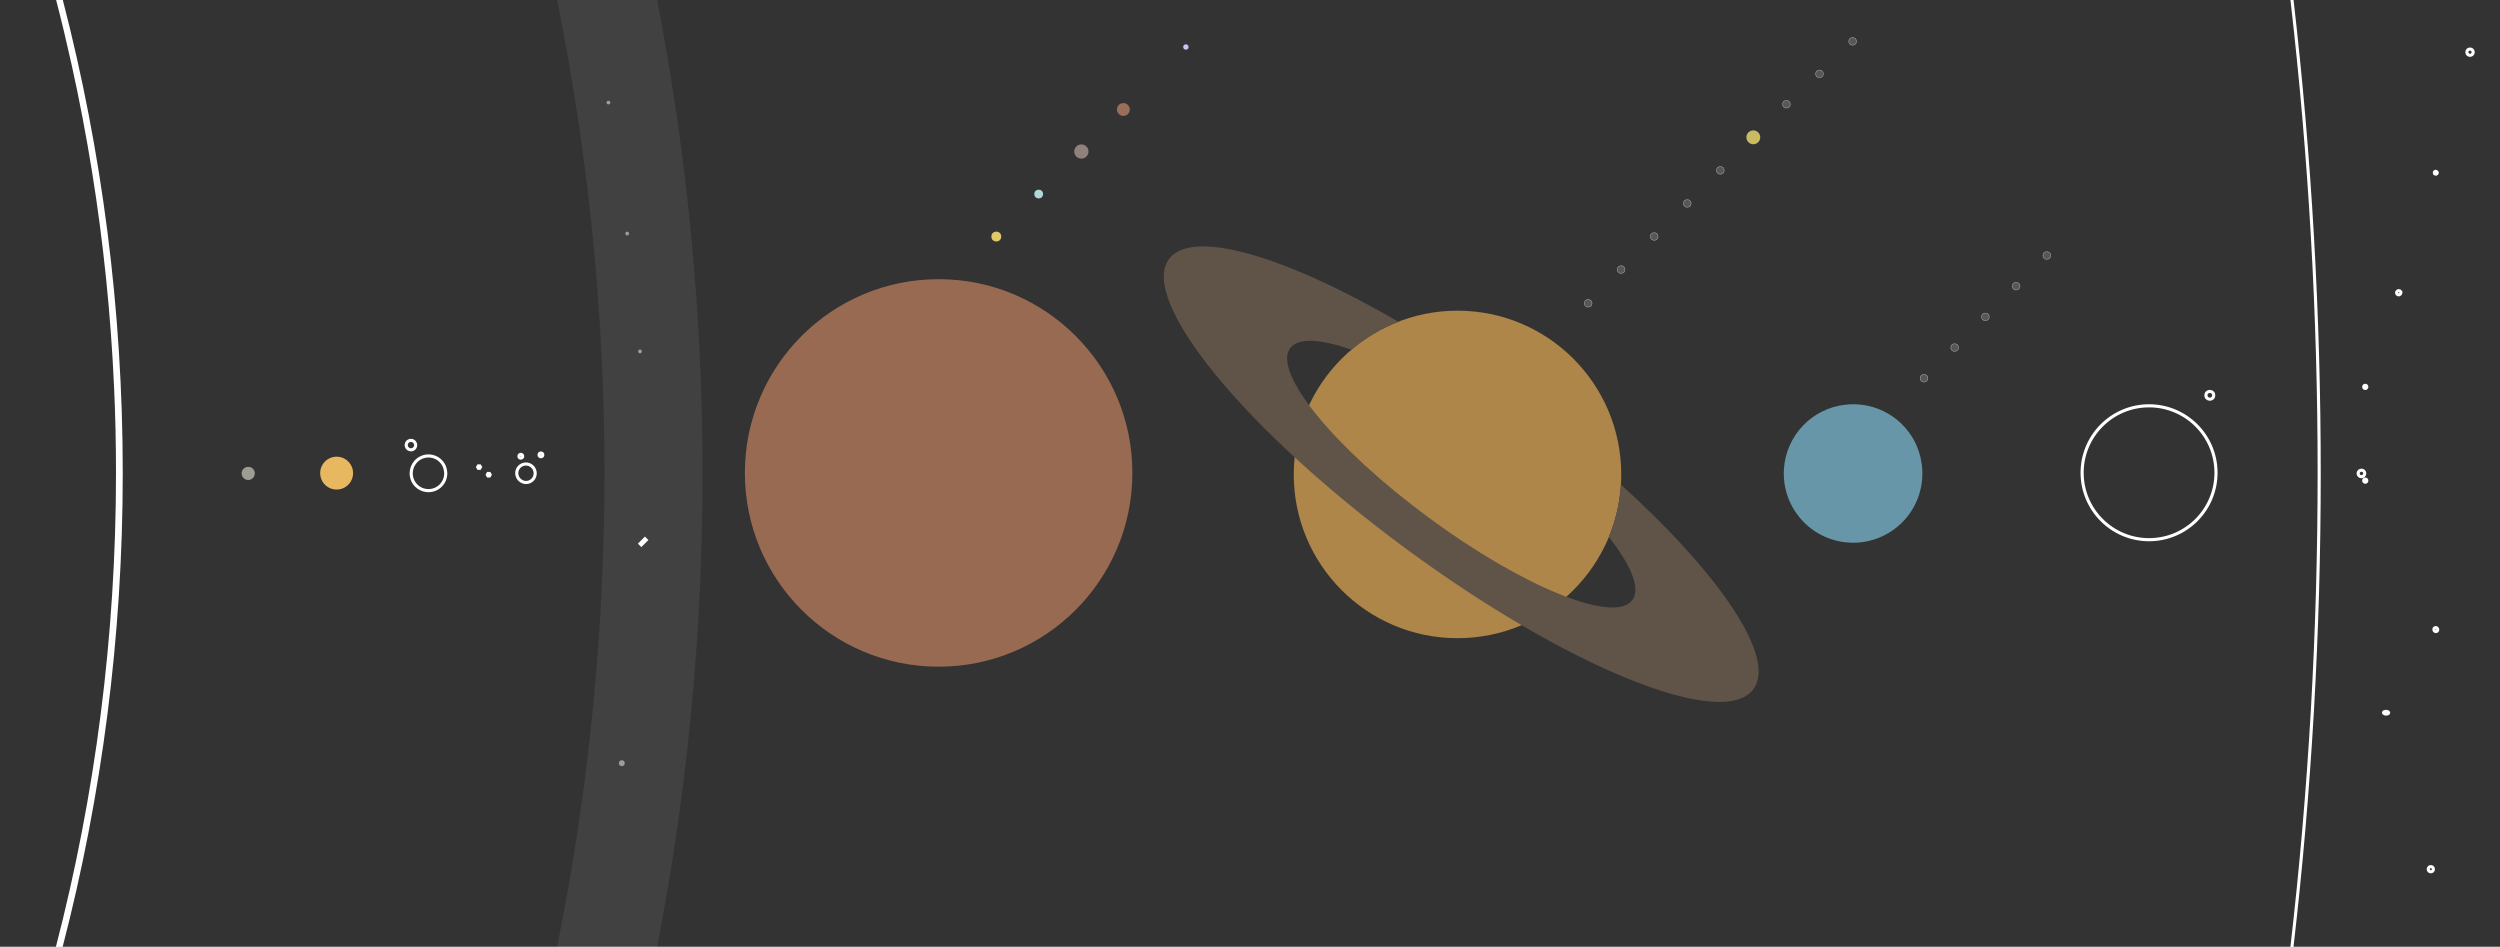 <?xml version="1.0" encoding="utf-8"?>
<!-- Generator: Adobe Illustrator 22.0.1, SVG Export Plug-In . SVG Version: 6.00 Build 0)  -->
<svg version="1.1" xmlns="http://www.w3.org/2000/svg" xmlns:xlink="http://www.w3.org/1999/xlink" x="0px" y="0px"
	 viewBox="0 0 4000 1514.8" style="enable-background:new 0 0 4000 1514.8;" xml:space="preserve">
<rect x="0" y="0" width="4000" height="1514.8" fill="#333333" stroke="none"/>
<style type="text/css">
	.st0{display:none;}
	.st1{display:inline;fill:#1B1F28;}
	.st2{display:inline;fill:#FCEB4C;}
	.st3{display:inline;fill:none;stroke:#FFFFFF;stroke-width:5;stroke-miterlimit:10;enable-background:new    ;}
	.st4{fill:#FFFFFF;enable-background:new    ;}
	.st5{fill:#FFFFFF;}
	.st6{fill:none;stroke:#FFFFFF;stroke-width:5;stroke-miterlimit:10;}
	.st7{fill:none;stroke:#FFFFFF;stroke-width:5;stroke-miterlimit:10;enable-background:new    ;}
	.st8{display:inline;}
	.st9{display:inline;fill:none;stroke:#FFFFFF;stroke-width:5;stroke-miterlimit:10;}
	.st10{opacity:7.000000e-02;fill:#FFFFFF;enable-background:new    ;}
	.st11{display:none;opacity:7.000000e-02;fill:#FFFFFF;enable-background:new    ;}
	.st12{fill:#575756;stroke:#B2B2B2;stroke-width:0.75;stroke-miterlimit:10;}
	.st13{fill:#9D9D9C;}
	.st14{fill:#6896A9;}
	.st15{fill:#9E9D91;}
	.st16{fill:#AF864A;}
	.st17{fill:#E0C968;}
	.st18{fill:#AFD8D6;}
	.st19{fill:#91817D;}
	.st20{fill:#996E5B;}
	.st21{fill:#CBC1F4;}
	.st22{fill:#CABA62;}
	.st23{fill:#996A52;}
	.st24{fill:#E8B861;}
	.st25{fill:#605449;}
	.st26{fill:#D5E7EA;}
	.st27{fill:#90CAD3;}
	.st28{fill:#C7C6C6;}
	.st29{fill:#7A2B2B;}
	.st30{fill:#9B6D67;}
	.st31{fill:#AFA6A6;}
	.st32{fill:#AAA196;}
	.st33{display:inline;fill:#4075A9;}
	.st34{display:inline;fill:#768674;}
	.st35{display:inline;fill:#4674B9;}
	.st36{display:inline;fill:#9B400D;}
	.st37{display:inline;fill:#848484;enable-background:new    ;}
	.st38{display:inline;fill:#FFFFFF;}
</style>
<g id="Layer_3" class="st0">
	<rect id="BG" class="st1" width="4000" height="1514.8"/>
	<path class="st2" d="M100.6,0H89.9H0v1515.1h89.5h10.7c62.8-242.3,96.2-496.4,96.2-758.4C196.4,495.4,163.1,241.8,100.6,0z"/>
</g>
<g id="Black_and_White">
	<g id="OUTER_ELEMENTS_1_">
		<g class="st0">
			<path class="st3" d="M893.7,1515.1c49.4-249.4,74.2-503.3,74.1-757.8C968,503,943.1,249.3,893.8,0h-2.5
				c50.5,249.3,75.9,503,75.8,757.4c0.1,254.5-25.3,508.3-75.8,757.8H893.7z"/>
			<path class="st3" d="M1051.4,0h-0.8c47.3,249.5,71.1,503.2,71,757.4c0.1,254.3-23.7,508.1-71.1,757.8h0.8
				c48.5-249.7,72.8-503.4,72.7-757.8C1124.1,503.2,1099.8,249.5,1051.4,0z"/>
		</g>
		<path class="st4" d="M3669.7,0h-5c29,251.4,43.6,504.3,43.5,757.4c0,253.2-14.5,506.2-43.6,757.8h5
			c29.1-251.5,43.6-504.5,43.6-757.8C3713.2,504.3,3698.7,251.4,3669.7,0z"/>
		<g id="SUN_1_">
			<path class="st5" d="M196.4,756.7c0,262-33.4,516.1-96.2,758.4H89.4c62.8-242.3,96.2-496.4,96.2-758.4c0-46.1-1-92-3.1-137.6
				c-5.2-115.3-16.9-230.2-35.2-344.2c-9.3-57.5-20.1-114.5-32.6-170.9c-7.7-34.9-16-69.6-24.9-104h10.7
				C163.1,241.8,196.4,495.4,196.4,756.7z"/>
		</g>
	</g>
	<g id="Outer_Rim_1_">
		<g id="Kuiper_Planets_1_">
			<circle id="Eris_1_" class="st6" cx="3952" cy="83.5" r="5"/>
			<path id="Quaoar_1_" class="st6" d="M3899.6,276.4c0,0.3,0,0.5-0.1,0.7c-0.1,0.3-0.3,0.7-0.6,0.9c-0.3,0.3-0.7,0.5-1.1,0.6
				c-0.2,0.1-0.4,0.1-0.6,0.1c-0.5,0-1.1-0.2-1.5-0.5c-0.2-0.1-0.3-0.3-0.4-0.4c-0.3-0.4-0.4-0.8-0.4-1.2c0-0.1,0-0.1,0-0.2
				c0-0.5,0.1-0.9,0.4-1.3c0.1-0.1,0.2-0.2,0.2-0.3c0.3-0.3,0.6-0.5,0.9-0.6c0.2-0.1,0.5-0.1,0.7-0.1c0.7,0,1.4,0.3,1.8,0.9
				c0.1,0.2,0.3,0.3,0.3,0.5c0,0.1,0.1,0.2,0.1,0.3C3899.6,276,3899.7,276.2,3899.6,276.4z"/>
			<path id="Gonggong_1_" class="st6" d="M3898.5,1010.3c-1.5,0.6-3.3-0.2-4-1.8c-0.3-0.6-0.3-1.3-0.2-2.1l0,0
				c0.1-0.3,0.2-0.7,0.5-1c0.2-0.4,0.7-0.8,1.3-1c0.5-0.2,1-0.3,1.5-0.2c0.6,0.1,1.1,0.3,1.5,0.6l0,0c0.5,0.4,0.8,0.8,1,1.3
				C3900.8,1007.9,3900.1,1009.7,3898.5,1010.3z"/>
			<circle id="Sedna_1_" class="st6" cx="3889.3" cy="1390.7" r="4.1"/>
			<path id="Makemake_1_" class="st6" d="M3841.3,468.4c0,0.4-0.1,0.7-0.2,1c-0.2,0.5-0.4,0.9-0.8,1.3c-0.4,0.4-0.9,0.7-1.5,0.9
				c-0.3,0.1-0.6,0.1-0.9,0.1c-0.8,0-1.5-0.3-2.1-0.8c-0.2-0.2-0.4-0.4-0.6-0.6c-0.4-0.5-0.6-1.1-0.6-1.7c0-0.1,0-0.2,0-0.2
				c0-0.7,0.2-1.4,0.6-1.9c0.1-0.2,0.2-0.3,0.4-0.4c0.4-0.4,0.8-0.7,1.3-0.9c0.3-0.1,0.7-0.2,1.1-0.2c1,0,1.9,0.4,2.6,1.2
				c0.2,0.2,0.4,0.5,0.5,0.8c0.1,0.1,0.1,0.3,0.2,0.4C3841.2,467.8,3841.3,468.1,3841.3,468.4z"/>
			<path id="Haumea_1_" class="st6" d="M3821.9,1140.4c0,1.2-1.9,2.1-4.1,2.1c-0.9,0-1.8-0.1-2.6-0.5l0,0c-0.4-0.1-0.7-0.3-1-0.6
				c-0.4-0.3-0.6-0.7-0.6-1.1c0-0.4,0.2-0.8,0.5-1c0.4-0.4,1-0.7,1.5-0.8l0,0c0.7-0.2,1.4-0.3,2.1-0.3
				C3820.1,1138.3,3821.9,1139.3,3821.9,1140.4z"/>
			<circle id="Orcus_1_" class="st6" cx="3784.4" cy="619" r="2.5"/>
			<circle id="Charon_1_" class="st6" cx="3784.4" cy="769" r="2.5"/>
			<circle id="Pluto_1_" class="st6" cx="3778.3" cy="757.5" r="5.2"/>
		</g>
		<circle id="Neptune_1_" class="st6" cx="3438.5" cy="756.4" r="107.1"/>
		<circle id="Triton_1_" class="st6" cx="3535.7" cy="632.5" r="6.2"/>
	</g>
	<g id="Motherworlds">
		<g id="Mars_x27_s_Planets_1_">
			<circle id="Phobos_1_" class="st6" cx="833.3" cy="730" r="3"/>
			<circle id="Deimos_1_" class="st6" cx="865.5" cy="727.8" r="3"/>
		</g>
		<path id="Mars_1_" class="st6" d="M856.3,757.3c0,6.3-4,11.9-9.9,13.9l-0.7,0.2c-2.9,0.8-5.9,0.8-8.7-0.2
			c-2.3-0.8-4.4-2.1-6.1-3.9c-0.1-0.1-0.3-0.3-0.4-0.4c-1.5-1.7-2.5-3.6-3.1-5.8c-0.2-0.6-0.3-1.2-0.4-1.8c-0.1-0.7-0.2-1.4-0.2-2.2
			c0-5.8,3.4-11.1,8.7-13.4c0.5-0.2,1.1-0.5,1.7-0.6c0.3-0.1,0.7-0.2,1.1-0.3c0.5-0.1,0.9-0.2,1.4-0.3c0.6-0.1,1.3-0.1,1.9-0.1
			c1.1,0,2.2,0.1,3.3,0.4l0,0C851.6,744.4,856.3,750.4,856.3,757.3L856.3,757.3z"/>
		<path id="Earth_1_" class="st6" d="M713.2,757.3c0,15.3-12.3,27.7-27.6,27.7c0,0,0,0-0.1,0c-0.9,0-1.7,0-2.6-0.1
			c-13.2-1.2-23.6-11.6-24.9-24.8c-0.1-0.9-0.1-1.8-0.1-2.7v-0.1c0-6.5,2.3-12.8,6.5-17.8c0.2-0.2,0.3-0.4,0.5-0.6
			c0.5-0.6,1-1.1,1.6-1.7c3.3-3.2,7.4-5.5,11.8-6.7l0,0c2.4-0.7,4.8-1,7.2-1c4.8,0,9.5,1.3,13.7,3.6l0.5,0.3
			c0.5,0.3,0.9,0.6,1.4,0.9c1.6,1.1,3.1,2.4,4.4,3.8c0.7,0.7,1.3,1.4,1.8,2.1c0.1,0.1,0.2,0.2,0.3,0.3c3.2,4.2,5,9.2,5.4,14.5
			C713.2,755.9,713.2,756.6,713.2,757.3z"/>
		<path id="Luna_1_" class="st7" d="M665.1,712.2c0,3-1.8,5.7-4.6,6.9c-0.6,0.3-1.2,0.4-1.8,0.5c-0.4,0.1-0.8,0.1-1.2,0.1
			c-1.3,0-2.5-0.4-3.7-1c-0.6-0.3-1.2-0.8-1.7-1.3l0,0c-0.5-0.5-0.9-1.1-1.3-1.7l0,0c-0.6-1.1-0.9-2.3-0.9-3.6v-0.1
			c0-1.6,0.6-3.2,1.6-4.5c0.6-0.8,1.3-1.4,2.2-1.9c1.1-0.7,2.5-1,3.8-1c1.3,0,2.5,0.3,3.6,0.9c1.1,0.6,1.9,1.4,2.6,2.4
			C664.6,709.2,665.1,710.7,665.1,712.2z"/>
		<polygon id="Remembrance_1_" class="st6" points="783.1,757.6 780.8,757.6 779.7,759.5 780.8,761.5 783.1,761.5 784.2,759.5 		"/>
		<polygon id="Armistice_1_" class="st6" points="767.6,745.4 765.4,745.4 764.3,747.3 765.4,749.3 767.6,749.3 768.8,747.3 		"/>
	</g>
	<g id="Frontier_1_" class="st0">
		<g id="Caleus_x27_s_Moons_1_" class="st8">
			<circle id="Miranda_1_" class="st6" cx="3078.4" cy="605.2" r="6.1"/>
			<circle id="Ariel_1_" class="st6" cx="3127.5" cy="556.1" r="6.1"/>
			<circle id="Umbriel_1_" class="st6" cx="3176.6" cy="507" r="6.1"/>
			<circle id="Titania_1_" class="st6" cx="3225.8" cy="457.9" r="6.1"/>
			<circle id="Oberon_1_" class="st6" cx="3274.9" cy="408.8" r="6.1"/>
		</g>
		<g id="Saturn_x27_s_Moons_1_" class="st8">
			<circle id="Enceladus_1_" class="st6" cx="2593.8" cy="431.3" r="6.1"/>
			<circle id="Tethys_1_" class="st6" cx="2646.7" cy="378.4" r="6.1"/>
			<circle id="Dione_1_" class="st6" cx="2699.6" cy="325.5" r="6.1"/>
			<circle id="Rhea_1_" class="st6" cx="2752.5" cy="272.6" r="6.1"/>
			<circle id="Hyperion_1_" class="st6" cx="2858.3" cy="166.8" r="6.1"/>
			<circle id="Iapetus_1_" class="st6" cx="2911.2" cy="118.2" r="6.1"/>
			<circle id="Phoebe" class="st6" cx="2964.2" cy="66.2" r="6.1"/>
			<circle id="Mimas_1_" class="st6" cx="2541.1" cy="485.3" r="6.1"/>
			<circle id="Titan_1_" class="st6" cx="2805.3" cy="219.7" r="11.1"/>
		</g>
		<path id="Saturns_Rings_1_" class="st9" d="M2593.4,775.3c-1.8,29.5-8.5,57.7-19.3,83.8c35.9,45.7,51.2,82.7,37.7,101
			c-28.5,38.7-174.1-20.2-325.3-131.5c-151.2-111.3-250.7-232.9-222.3-271.5c12.7-17.2,48.7-15.1,98,2.5
			c22.2-18.9,47.6-34.1,75.2-44.8c-181.3-105.5-330.5-149.8-367-100.3c-48.6,66,121.3,273.6,379.5,463.7s506.9,290.6,555.5,224.6
			C2842.7,1052.4,2752.7,919.8,2593.4,775.3z"/>
		<g id="Jupiter_x27_s_Moons_1_" class="st8">
			<circle id="Io_1_" class="st6" cx="1594.1" cy="378.5" r="7.9"/>
			<circle id="Europa_1_" class="st6" cx="1661.9" cy="310.5" r="7"/>
			<circle id="Ganymede_1_" class="st6" cx="1730.2" cy="242.4" r="11.4"/>
			<circle id="Callisto_1_" class="st6" cx="1797.4" cy="175.2" r="10.3"/>
			<circle id="Praxidike_1_" class="st6" cx="1897.4" cy="75.2" r="4.3"/>
		</g>
		<g id="Belt_Planets_1_" class="st8">
			<circle id="Vesta_1_" class="st6" cx="973.5" cy="164.1" r="3"/>
			<circle id="Hygeia_1_" class="st6" cx="1003.5" cy="373.7" r="3"/>
			<circle id="Ceres_1_" class="st6" cx="994.9" cy="1221.1" r="4.7"/>
			<circle id="Pallas_1_" class="st6" cx="1024" cy="562.2" r="3"/>
		</g>
		<path id="Caelus_1_" class="st9" d="M3075.8,757.6c0,28.8-11.2,56.5-31.2,77.1c-2.6,2.7-5.3,5.2-8.1,7.5
			c-13.2,11.1-28.8,19.1-45.6,23.1c-2.6,0.6-5.1,1.1-7.8,1.6l-1.4,0.2c-0.9,0.1-1.8,0.3-2.8,0.4l-1.7,0.2c-4,0.4-8.1,0.7-12.2,0.7
			c-2.5,0-5-0.1-7.5-0.3c-61-4.1-107.2-56.8-103.2-117.9c3.6-53.6,45-96.9,98.4-102.7c4.1-0.4,8.2-0.7,12.3-0.7
			c3.1,0,6.1,0.1,9.1,0.4c0.9,0.1,1.8,0.2,2.6,0.2c1.8,0.2,3.6,0.4,5.4,0.7h0.1c3.2,0.5,6.4,1.1,9.6,1.9c16.1,4,31.1,11.6,43.9,22.1
			c10.9,9,20,20.1,26.8,32.5C3071.2,721,3075.8,739.2,3075.8,757.6z"/>
		<path id="Merucry_1_" class="st9" d="M407.7,757.4c0,1.9-0.5,3.8-1.5,5.4c-0.2,0.3-0.4,0.6-0.6,1c-2,2.6-5.1,4.2-8.4,4.2
			c-0.7,0-1.4-0.1-2.1-0.2l-0.4-0.1c-0.4-0.1-0.7-0.2-1.1-0.3c-5.5-2-8.3-8-6.4-13.5s8-8.3,13.5-6.4
			C404.9,749,407.7,752.9,407.7,757.4L407.7,757.4z"/>
		<circle id="Saturn_1_" class="st9" cx="2332" cy="759.1" r="262"/>
		<circle id="Jupiter_1_" class="st9" cx="1501.8" cy="756.7" r="310"/>
		<circle id="Venus_2_" class="st9" cx="538.6" cy="757" r="26.3"/>
		
			<rect id="Kalevala" x="1021.2" y="863" transform="matrix(0.707 -0.707 0.707 0.707 -311.523 981.667)" class="st9" width="16" height="7.8"/>
	</g>
</g>
<g id="Colored">
	<g id="OUTER_ELEMENTS">
		<path id="Belt" class="st10" d="M1051.4,0H891.3c50.5,249.3,75.9,503,75.8,757.4c0.1,254.5-25.3,508.3-75.8,757.8h160.1
			c48.5-249.7,72.8-503.4,72.7-757.8C1124.1,503.2,1099.8,249.5,1051.4,0z"/>
		<path id="Kuiper" class="st11" d="M3653.7,0c29,251.4,43.6,504.3,43.5,757.4c0,253.2-14.5,506.2-43.6,757.8h346.3V0H3653.7z"/>
	</g>
	<g id="Frontier">
		<g id="Caleus_x27_s_Moons">
			<circle id="Miranda" class="st12" cx="3078.4" cy="605.2" r="6.1"/>
			<circle id="Ariel" class="st12" cx="3127.5" cy="556.1" r="6.1"/>
			<circle id="Umbriel" class="st12" cx="3176.6" cy="507" r="6.1"/>
			<circle id="Titania" class="st12" cx="3225.8" cy="457.9" r="6.1"/>
			<circle id="Oberon" class="st12" cx="3274.9" cy="408.8" r="6.1"/>
		</g>
		<g id="Belt_Planets">
			<circle id="Vesta" class="st13" cx="973.5" cy="164.1" r="3"/>
			<circle id="Hygeia" class="st13" cx="1003.5" cy="373.7" r="3"/>
			<circle id="Ceres" class="st13" cx="994.9" cy="1221.1" r="4.7"/>
			<circle id="Pallas" class="st13" cx="1024" cy="562.2" r="3"/>
		</g>
		<path id="Caelus" class="st14" d="M3075.8,757.6c0,28.8-11.2,56.5-31.2,77.1c-2.6,2.7-5.3,5.2-8.1,7.5
			c-13.2,11.1-28.8,19.1-45.6,23.1c-2.6,0.6-5.1,1.1-7.8,1.6l-1.4,0.2c-0.9,0.1-1.8,0.3-2.8,0.4l-1.7,0.2c-4,0.4-8.1,0.7-12.2,0.7
			c-2.5,0-5-0.1-7.5-0.3c-61-4.1-107.2-56.8-103.2-117.9c3.6-53.6,45-96.9,98.4-102.7c4.1-0.4,8.2-0.7,12.3-0.7
			c3.1,0,6.1,0.1,9.1,0.4c0.9,0.1,1.8,0.2,2.6,0.2c1.8,0.2,3.6,0.4,5.4,0.7h0.1c3.2,0.5,6.4,1.1,9.6,1.9c16.1,4,31.1,11.6,43.9,22.1
			c10.9,9,20,20.1,26.8,32.5C3071.2,721,3075.8,739.2,3075.8,757.6z"/>
		<path id="Merucry" class="st15" d="M407.7,757.4c0,1.9-0.5,3.8-1.5,5.4c-0.2,0.3-0.4,0.6-0.6,1c-2,2.6-5.1,4.2-8.4,4.2
			c-0.7,0-1.4-0.1-2.1-0.2l-0.4-0.1c-0.4-0.1-0.7-0.2-1.1-0.3c-5.5-2-8.3-8-6.4-13.5s8-8.3,13.5-6.4
			C404.9,749,407.7,752.9,407.7,757.4L407.7,757.4z"/>
		<circle id="Saturn" class="st16" cx="2332" cy="759.1" r="262"/>
		<g id="Jupiter_x27_s_Moons">
			<circle id="Io" class="st17" cx="1594.1" cy="378.5" r="7.9"/>
			<circle id="Europa" class="st18" cx="1661.9" cy="310.5" r="7"/>
			<circle id="Ganymede" class="st19" cx="1730.2" cy="242.4" r="11.4"/>
			<circle id="Callisto" class="st20" cx="1797.4" cy="175.2" r="10.3"/>
			<circle id="Praxidike" class="st21" cx="1897.4" cy="75.2" r="4.3"/>
		</g>
		<g id="Saturn_x27_s_Moons">
			<circle id="Enceladus" class="st12" cx="2593.8" cy="431.3" r="6.1"/>
			<circle id="Tethys" class="st12" cx="2646.7" cy="378.4" r="6.1"/>
			<circle id="Dione" class="st12" cx="2699.6" cy="325.5" r="6.1"/>
			<circle id="Rhea" class="st12" cx="2752.5" cy="272.6" r="6.1"/>
			<circle id="Hyperion" class="st12" cx="2858.3" cy="166.8" r="6.1"/>
			<circle id="Iapetus" class="st12" cx="2911.2" cy="118.2" r="6.1"/>
			<circle id="Mimas" class="st12" cx="2541.1" cy="485.3" r="6.1"/>
			<circle id="Phoebe_1_" class="st12" cx="2964.2" cy="66.2" r="6.1"/>
			<circle id="Titan" class="st22" cx="2805.3" cy="219.7" r="11.1"/>
		</g>
		<circle id="Jupiter" class="st23" cx="1501.8" cy="756.7" r="310"/>
		<circle id="Venus_1_" class="st24" cx="538.6" cy="757" r="26.3"/>
		<path id="Saturns_Rings" class="st25" d="M2593.4,775.3c-1.8,29.5-8.5,57.7-19.3,83.8c35.9,45.7,51.2,82.7,37.7,101
			c-28.5,38.7-174.1-20.2-325.3-131.5c-151.2-111.3-250.7-232.9-222.3-271.5c12.7-17.2,48.7-15.1,98,2.5
			c22.2-18.9,47.6-34.1,75.2-44.8c-181.3-105.5-330.5-149.8-367-100.3c-48.6,66,121.3,273.6,379.5,463.7s506.9,290.6,555.5,224.6
			C2842.7,1052.4,2752.7,919.8,2593.4,775.3z"/>
		
			<rect id="Kalevala_1_" x="1021.2" y="863" transform="matrix(0.707 -0.707 0.707 0.707 -311.523 981.667)" class="st5" width="16" height="7.8"/>
	</g>
	<g id="Outer_Rim" class="st0">
		<g id="Kuiper_Planets" class="st8">
			<circle id="Eris" class="st26" cx="3952" cy="83.5" r="5"/>
			<path id="Quaoar" class="st27" d="M3899.6,276.4c0,0.3,0,0.5-0.1,0.7c-0.1,0.3-0.3,0.7-0.6,0.9c-0.3,0.3-0.7,0.5-1.1,0.6
				c-0.2,0.1-0.4,0.1-0.6,0.1c-0.5,0-1.1-0.2-1.5-0.5c-0.2-0.1-0.3-0.3-0.4-0.4c-0.3-0.4-0.4-0.8-0.4-1.2c0-0.1,0-0.1,0-0.2
				c0-0.5,0.1-0.9,0.4-1.3c0.1-0.1,0.2-0.2,0.2-0.3c0.3-0.3,0.6-0.5,0.9-0.6c0.2-0.1,0.5-0.1,0.7-0.1c0.7,0,1.4,0.3,1.8,0.9
				c0.1,0.2,0.3,0.3,0.3,0.5c0,0.1,0.1,0.2,0.1,0.3C3899.6,276,3899.7,276.2,3899.6,276.4z"/>
			<path id="Gonggong" class="st28" d="M3898.5,1010.3c-1.5,0.6-3.3-0.2-4-1.8c-0.3-0.6-0.3-1.3-0.2-2.1l0,0c0.1-0.3,0.2-0.7,0.5-1
				c0.2-0.4,0.7-0.8,1.3-1c0.5-0.2,1-0.3,1.5-0.2c0.6,0.1,1.1,0.3,1.5,0.6l0,0c0.5,0.4,0.8,0.8,1,1.3
				C3900.8,1007.9,3900.1,1009.7,3898.5,1010.3z"/>
			<circle id="Sedna" class="st29" cx="3889.3" cy="1390.7" r="4.1"/>
			<path id="Makemake" class="st30" d="M3841.3,468.4c0,0.4-0.1,0.7-0.2,1c-0.2,0.5-0.4,0.9-0.8,1.3c-0.4,0.4-0.9,0.7-1.5,0.9
				c-0.3,0.1-0.6,0.1-0.9,0.1c-0.8,0-1.5-0.3-2.1-0.8c-0.2-0.2-0.4-0.4-0.6-0.6c-0.4-0.5-0.6-1.1-0.6-1.7c0-0.1,0-0.2,0-0.2
				c0-0.7,0.2-1.4,0.6-1.9c0.1-0.2,0.2-0.3,0.4-0.4c0.4-0.4,0.8-0.7,1.3-0.9c0.3-0.1,0.7-0.2,1.1-0.2c1,0,1.9,0.4,2.6,1.2
				c0.2,0.2,0.4,0.5,0.5,0.8c0.1,0.1,0.1,0.3,0.2,0.4C3841.2,467.8,3841.3,468.1,3841.3,468.4z"/>
			<path id="Haumea" class="st28" d="M3821.9,1140.4c0,1.2-1.9,2.1-4.1,2.1c-0.9,0-1.8-0.1-2.6-0.5l0,0c-0.4-0.1-0.7-0.3-1-0.6
				c-0.4-0.3-0.6-0.7-0.6-1.1c0-0.4,0.2-0.8,0.5-1c0.4-0.4,1-0.7,1.5-0.8l0,0c0.7-0.2,1.4-0.3,2.1-0.3
				C3820.1,1138.3,3821.9,1139.3,3821.9,1140.4z"/>
			<circle id="Orcus" class="st31" cx="3784.4" cy="619" r="2.5"/>
			<circle id="Charon" class="st31" cx="3784.4" cy="769" r="2.5"/>
			<circle id="Pluto" class="st32" cx="3778.3" cy="757.5" r="5.2"/>
		</g>
		<circle id="Neptune" class="st33" cx="3438.5" cy="756.4" r="107.1"/>
		<circle id="Triton" class="st34" cx="3535.7" cy="632.5" r="6.2"/>
	</g>
	<g id="Motherworld" class="st0">
		<g id="Mars_x27_s_Planets" class="st8">
			<circle id="Phobos" class="st12" cx="833.3" cy="730" r="3"/>
			<circle id="Deimos" class="st12" cx="865.5" cy="727.8" r="3"/>
		</g>
		<path id="Earth" class="st35" d="M713.2,757.3c0,15.3-12.3,27.7-27.6,27.7c0,0,0,0-0.1,0c-0.9,0-1.7,0-2.6-0.1
			c-13.2-1.2-23.6-11.6-24.9-24.8c-0.1-0.9-0.1-1.8-0.1-2.7v-0.1c0-6.5,2.3-12.8,6.5-17.8c0.2-0.2,0.3-0.4,0.5-0.6
			c0.5-0.6,1-1.1,1.6-1.7c3.3-3.2,7.4-5.5,11.8-6.7l0,0c2.4-0.7,4.8-1,7.2-1c4.8,0,9.5,1.3,13.7,3.6l0.5,0.3
			c0.5,0.3,0.9,0.6,1.4,0.9c1.6,1.1,3.1,2.4,4.4,3.8c0.7,0.7,1.3,1.4,1.8,2.1c0.1,0.1,0.2,0.2,0.3,0.3c3.2,4.2,5,9.2,5.4,14.5
			C713.2,755.9,713.2,756.6,713.2,757.3z"/>
		<path id="Mars" class="st36" d="M856.3,757.3c0,6.3-4,11.9-9.9,13.9l-0.7,0.2c-2.9,0.8-5.9,0.8-8.7-0.2c-2.3-0.8-4.4-2.1-6.1-3.9
			c-0.1-0.1-0.3-0.3-0.4-0.4c-1.5-1.7-2.5-3.6-3.1-5.8c-0.2-0.6-0.3-1.2-0.4-1.8c-0.1-0.7-0.2-1.4-0.2-2.2c0-5.8,3.4-11.1,8.7-13.4
			c0.5-0.2,1.1-0.5,1.7-0.6c0.3-0.1,0.7-0.2,1.1-0.3c0.5-0.1,0.9-0.2,1.4-0.3c0.6-0.1,1.3-0.1,1.9-0.1c1.1,0,2.2,0.1,3.3,0.4l0,0
			C851.6,744.4,856.3,750.4,856.3,757.3L856.3,757.3z"/>
		<path id="Luna" class="st37" d="M665.1,712.2c0,3-1.8,5.7-4.6,6.9c-0.6,0.3-1.2,0.4-1.8,0.5c-0.4,0.1-0.8,0.1-1.2,0.1
			c-1.3,0-2.5-0.4-3.7-1c-0.6-0.3-1.2-0.8-1.7-1.3l0,0c-0.5-0.5-0.9-1.1-1.3-1.7l0,0c-0.6-1.1-0.9-2.3-0.9-3.6v-0.1
			c0-1.6,0.6-3.2,1.6-4.5c0.6-0.8,1.3-1.4,2.2-1.9c1.1-0.7,2.5-1,3.8-1c1.3,0,2.5,0.3,3.6,0.9c1.1,0.6,1.9,1.4,2.6,2.4
			C664.6,709.2,665.1,710.7,665.1,712.2z"/>
		<polygon id="Armistice" class="st38" points="767.6,745.4 765.4,745.4 764.3,747.3 765.4,749.3 767.6,749.3 768.8,747.3 		"/>
		<polygon id="Remembrance" class="st38" points="783.1,757.6 780.8,757.6 779.7,759.5 780.8,761.5 783.1,761.5 784.2,759.5 		"/>
	</g>
</g>
</svg>
